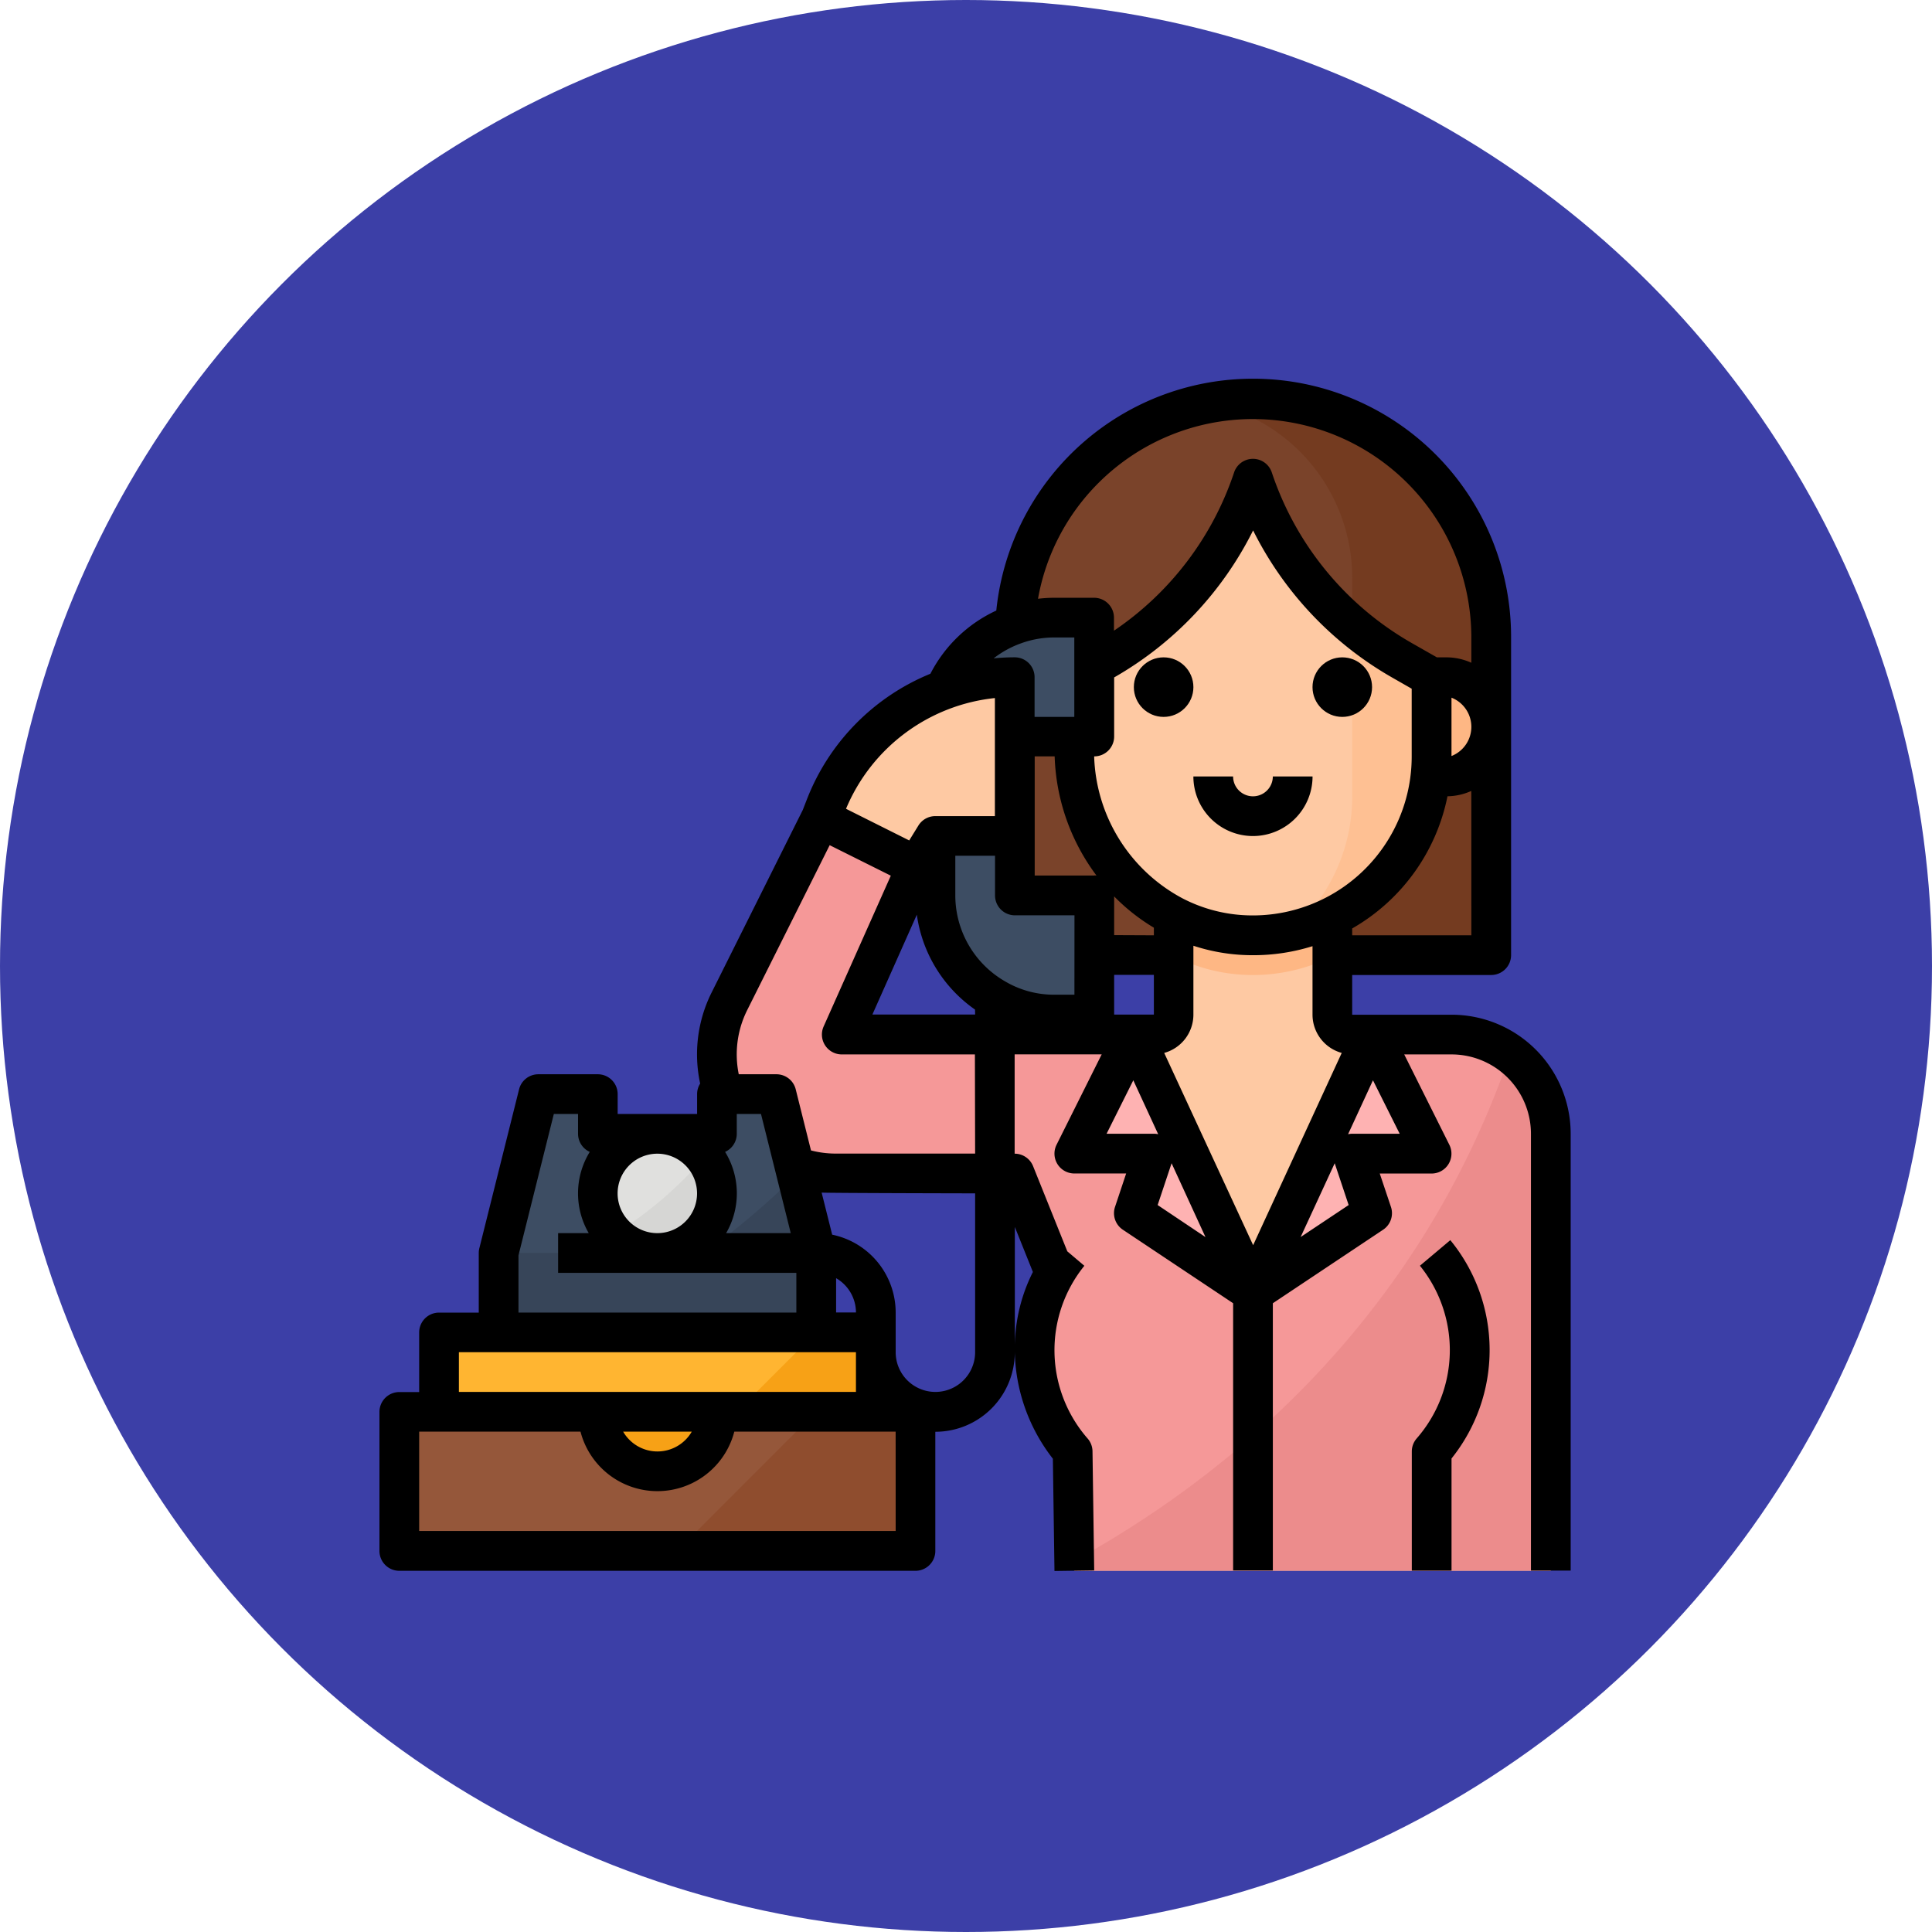 <svg xmlns="http://www.w3.org/2000/svg" xmlns:xlink="http://www.w3.org/1999/xlink" width="107" height="107" viewBox="0 0 107 107">
  <defs>
    <clipPath id="clip-path">
      <rect id="Rectángulo_34452" data-name="Rectángulo 34452" width="66" height="66" transform="translate(2725 -10205)" fill="#fff"/>
    </clipPath>
  </defs>
  <g id="Grupo_84026" data-name="Grupo 84026" transform="translate(-3737 10238)">
    <circle id="Elipse_4792" data-name="Elipse 4792" cx="53.5" cy="53.5" r="53.5" transform="translate(3737 -10238)" fill="#3c3fa7"/>
    <g id="Enmascarar_grupo_123" data-name="Enmascarar grupo 123" transform="translate(1033 -12)" clip-path="url(#clip-path)">
      <g id="Filled_outline" data-name="Filled outline" transform="translate(2722.815 -10207.186)">
        <path id="Trazado_116974" data-name="Trazado 116974" d="M63.772,16.493V34.085H37.384V16.493a13.194,13.194,0,1,1,26.388,0Z" fill="#7a432a"/>
        <path id="Trazado_116975" data-name="Trazado 116975" d="M63.772,16.493V34.085H50.717a9.9,9.9,0,0,0,5.359-8.8V13.194a9.9,9.9,0,0,0-7.856-9.685A13.206,13.206,0,0,1,63.772,16.493Z" fill="#743b20"/>
        <path id="Trazado_116976" data-name="Trazado 116976" d="M59.374,21.99h2.2v2.2h-2.2Z" fill="#feb784"/>
        <path id="Trazado_116977" data-name="Trazado 116977" d="M61.573,38.483h-5.5a1.1,1.1,0,0,1-1.1-1.1v-7.7h-8.8v7.7a1.1,1.1,0,0,1-1.1,1.1H27.809l4.14-9.315-5.3-2.652L21.587,36.632a6.6,6.6,0,0,0,5.9,9.547h9.9l2.309,5.387a8.6,8.6,0,0,0,.9,10.007l.094,6.6H67.071V43.981A5.5,5.5,0,0,0,61.573,38.483Z" fill="#fec9a3"/>
        <path id="Trazado_116978" data-name="Trazado 116978" d="M54.976,34.153V29.687h-8.8v4.434a9.453,9.453,0,0,0,3.739,1.042,9.877,9.877,0,0,0,5.057-1.01Z" fill="#feb784"/>
        <path id="Trazado_116979" data-name="Trazado 116979" d="M60.474,18.692v4.4A9.888,9.888,0,0,1,49.92,32.964,10.12,10.12,0,0,1,40.682,22.75V18.692l1.659-.948A18.2,18.2,0,0,0,50.578,7.7a18.194,18.194,0,0,0,8.237,10.047Z" fill="#fec9a3"/>
        <path id="Trazado_116980" data-name="Trazado 116980" d="M60.474,18.692v4.4a9.9,9.9,0,0,1-7.812,9.676,9.875,9.875,0,0,0,3.414-7.477V15.825a18.181,18.181,0,0,0,2.739,1.919Z" fill="#fec093"/>
        <path id="Trazado_116981" data-name="Trazado 116981" d="M61.3,18.692h-.825v5.5H61.3a2.622,2.622,0,0,0,2.474-2.749A2.622,2.622,0,0,0,61.3,18.692Z" fill="#feb784"/>
        <path id="Trazado_116982" data-name="Trazado 116982" d="M67.071,43.981V68.17H40.682l-.008-.537-.087-6.06a8.6,8.6,0,0,1-.895-10.007L37.384,46.18h-9.9a6.6,6.6,0,0,1-5.9-9.548l5.058-10.116,5.3,2.653-4.141,9.314H43.981l5.583,12.095,1.014,2.2,1.014-2.2,5.583-12.095h4.4A5.5,5.5,0,0,1,67.071,43.981Z" fill="#f59898"/>
        <path id="Trazado_116983" data-name="Trazado 116983" d="M67.071,43.981V68.17H40.682l-.008-.537C48.529,63.309,59.58,54.8,64.822,39.547a5.487,5.487,0,0,1,2.249,4.434Z" fill="#ec8c8c"/>
        <path id="Trazado_116984" data-name="Trazado 116984" d="M43.981,38.483l-3.3,6.6h4.4l-1.1,3.3,6.6,4.4Z" fill="#feb2b2"/>
        <path id="Trazado_116985" data-name="Trazado 116985" d="M57.175,38.483l3.3,6.6h-4.4l1.1,3.3-6.6,4.4Z" fill="#feb2b2"/>
        <path id="Trazado_116986" data-name="Trazado 116986" d="M5.5,59.374H29.687v4.4H5.5Z" fill="#f7a116"/>
        <path id="Trazado_116987" data-name="Trazado 116987" d="M5.5,54.976H29.687v4.4H5.5Z" fill="#ffb531"/>
        <path id="Trazado_116988" data-name="Trazado 116988" d="M21.99,59.374h7.7v-4.4h-3.3Z" fill="#f7a116"/>
        <path id="Trazado_116989" data-name="Trazado 116989" d="M20.891,59.374a3.3,3.3,0,0,1-6.6,0H3.3v7.7H31.886v-7.7Z" fill="#95573a"/>
        <path id="Trazado_116990" data-name="Trazado 116990" d="M18.692,67.071H31.886v-7.7h-5.5Z" fill="#8f4d2e"/>
        <path id="Trazado_116991" data-name="Trazado 116991" d="M26.388,50.578v4.4H8.8v-4.4l2.2-8.8h3.3v2.2h6.6v-2.2h3.3L25.3,46.233Z" fill="#3d4d63"/>
        <path id="Trazado_116992" data-name="Trazado 116992" d="M8.8,50.578H26.388v4.4H8.8Z" fill="#374559"/>
        <path id="Trazado_116993" data-name="Trazado 116993" d="M26.388,50.578v4.4H12.423A41.908,41.908,0,0,0,25.3,46.233Z" fill="#374559"/>
        <path id="Trazado_116994" data-name="Trazado 116994" d="M20.891,47.279a3.3,3.3,0,1,1-.687-2.013A3.3,3.3,0,0,1,20.891,47.279Z" fill="#e0e0de"/>
        <path id="Trazado_116995" data-name="Trazado 116995" d="M20.891,47.279A3.3,3.3,0,0,1,15.2,49.548a21.634,21.634,0,0,0,5-4.283A3.279,3.279,0,0,1,20.891,47.279Z" fill="#d6d6d4"/>
        <path id="Trazado_116996" data-name="Trazado 116996" d="M41.782,37.384h-2.2a6.6,6.6,0,0,1-6.6-6.6v-8.8a6.6,6.6,0,0,1,6.6-6.6h2.2v6.6h-4.4v8.8h4.4Z" fill="#3d4d63"/>
        <path id="Trazado_116997" data-name="Trazado 116997" d="M32.986,27.488h4.4v-8.8A11.25,11.25,0,0,0,26.9,25.866l-.253.652,5.3,2.652Z" fill="#fec9a3"/>
        <path id="Trazado_116998" data-name="Trazado 116998" d="M61.573,37.384h-5.5v-2.2h7.7a1.1,1.1,0,0,0,1.1-1.1V16.493A14.292,14.292,0,0,0,36.363,15a7.763,7.763,0,0,0-3.649,3.5,12.351,12.351,0,0,0-6.841,6.959l-.228.586L20.6,36.147a7.655,7.655,0,0,0-.638,5.05,1.093,1.093,0,0,0-.169.585v1.1h-4.4v-1.1a1.1,1.1,0,0,0-1.1-1.1H11a1.1,1.1,0,0,0-1.067.833l-2.2,8.8a1.1,1.1,0,0,0-.033.267v3.3H5.5a1.1,1.1,0,0,0-1.1,1.1v3.3H3.3a1.1,1.1,0,0,0-1.1,1.1v7.7a1.1,1.1,0,0,0,1.1,1.1H31.886a1.1,1.1,0,0,0,1.1-1.1v-6.6a4.4,4.4,0,0,0,4.4-4.4v-.044a9.951,9.951,0,0,0,2.11,5.936l.089,6.218,2.2-.031-.094-6.6a1.1,1.1,0,0,0-.258-.692,7.431,7.431,0,0,1-.193-9.58l-.944-.8L38.4,45.771a1.1,1.1,0,0,0-1.021-.691v-5.5H42.2l-2.5,5.006a1.1,1.1,0,0,0,.983,1.591h2.872l-.617,1.851a1.1,1.1,0,0,0,.433,1.263l6.108,4.072v14.8h2.2v-14.8l6.108-4.072a1.1,1.1,0,0,0,.433-1.263L57.6,46.18h2.872a1.1,1.1,0,0,0,.983-1.591l-2.5-5.006h2.619a4.4,4.4,0,0,1,4.4,4.4V68.17h2.2V43.981A6.6,6.6,0,0,0,61.573,37.384Zm1.1-4.4h-6.6v-.377a10.911,10.911,0,0,0,5.278-7.321,3.336,3.336,0,0,0,1.319-.295Zm-1.1-9.929V19.825a1.737,1.737,0,0,1,0,3.232ZM42.02,7.935a12.1,12.1,0,0,1,20.652,8.557v1.4a3.334,3.334,0,0,0-1.374-.3h-.534l-1.405-.8a17.116,17.116,0,0,1-7.739-9.444,1.1,1.1,0,0,0-2.086,0,17.116,17.116,0,0,1-6.654,8.767v-.722a1.1,1.1,0,0,0-1.1-1.1h-2.2a7.664,7.664,0,0,0-.907.055A12.033,12.033,0,0,1,42.02,7.935ZM37.774,16.8a5.4,5.4,0,0,1,1.809-.31h1.1v4.4h-2.2v-2.2a1.1,1.1,0,0,0-1.1-1.1c-.392,0-.781.02-1.167.057a5.456,5.456,0,0,1,1.557-.846Zm-1.489,3.046v6.539h-3.3a1.1,1.1,0,0,0-.936.522l-.509.825-3.5-1.752a10.073,10.073,0,0,1,8.248-6.134ZM21.99,43.981v-1.1h1.341l1.649,6.6H21.4a4.385,4.385,0,0,0-.057-4.5A1.1,1.1,0,0,0,21.99,43.981Zm-4.4,1.1a2.2,2.2,0,1,1-2.2,2.2,2.2,2.2,0,0,1,2.2-2.2ZM9.9,50.713l1.958-7.832h1.341v1.1a1.1,1.1,0,0,0,.649,1,4.385,4.385,0,0,0-.057,4.5H12.095v2.2H25.289v2.2H9.9ZM6.6,56.075h21.99v2.2H6.6Zm20.891-2.2v-1.9a2.2,2.2,0,0,1,1.1,1.9Zm-7.994,6.6a2.194,2.194,0,0,1-3.8,0Zm11.293,5.5H4.4v-5.5h8.935a4.4,4.4,0,0,0,8.518,0h8.935Zm4.4-9.9a2.2,2.2,0,0,1-4.4,0v-2.2a4.406,4.406,0,0,0-3.517-4.309l-.583-2.331c.266.028,8.5.043,8.5.043Zm0-11h-7.7A5.4,5.4,0,0,1,26.1,44.9l-.846-3.385a1.1,1.1,0,0,0-1.067-.833H22.1a5.474,5.474,0,0,1,.468-3.554l4.567-9.133,3.386,1.689L26.8,38.036a1.1,1.1,0,0,0,1,1.547h7.378Zm0-7.7H29.5l2.462-5.531A7.706,7.706,0,0,0,35.185,37.1Zm3.2,14.257a9.344,9.344,0,0,0-1,4.062V49.14Zm2.3-15.356h-1.1a5.322,5.322,0,0,1-2.75-.744,5.5,5.5,0,0,1-2.747-4.753v-2.2h2.2v2.2a1.1,1.1,0,0,0,1.1,1.1h3.3Zm1.1-6.6h-3.3v-6.6h1.105a11.618,11.618,0,0,0,2.317,6.6,1.1,1.1,0,0,0-.124-.007Zm.007-6.6a1.1,1.1,0,0,0,1.093-1.1V18.7l.007,0a19.3,19.3,0,0,0,7.689-8.138A19.3,19.3,0,0,0,58.269,18.7l1.1.629V23.09a8.8,8.8,0,0,1-9.384,8.776,8.392,8.392,0,0,1-3.308-.926,9.232,9.232,0,0,1-4.894-7.851Zm1.093,9.9V30.832a10.945,10.945,0,0,0,2.2,1.733v.421Zm2.2,2.2v2.2h-2.2v-2.2Zm-2.619,8.8,1.48-2.96,1.378,2.986a1.1,1.1,0,0,0-.239-.026Zm2.828,3.949.772-2.315L47.948,49.7Zm5.289,2.223L45.662,39.5a2.2,2.2,0,0,0,1.617-2.118V33.564a10.474,10.474,0,0,0,2.566.5q.369.024.737.024a10.968,10.968,0,0,0,3.294-.5v3.8A2.2,2.2,0,0,0,55.494,39.5Zm2.63-.451,1.887-4.087.772,2.315Zm2.867-5.721a1.1,1.1,0,0,0-.239.026l1.378-2.986,1.48,2.96Z"/>
        <path id="Trazado_116999" data-name="Trazado 116999" d="M50.578,27.488a3.3,3.3,0,0,0,3.3-3.3h-2.2a1.1,1.1,0,1,1-2.2,0h-2.2a3.3,3.3,0,0,0,3.3,3.3Z"/>
        <circle id="Elipse_4800" data-name="Elipse 4800" cx="1.649" cy="1.649" r="1.649" transform="translate(43.981 17.592)"/>
        <circle id="Elipse_4801" data-name="Elipse 4801" cx="1.649" cy="1.649" r="1.649" transform="translate(53.876 17.592)"/>
        <path id="Trazado_117000" data-name="Trazado 117000" d="M59.825,51.286a7.432,7.432,0,0,1-.192,9.58,1.1,1.1,0,0,0-.258.707v6.6h2.2V61.961a9.6,9.6,0,0,0-.067-12.092Z"/>
      </g>
    </g>
  </g>
</svg>
